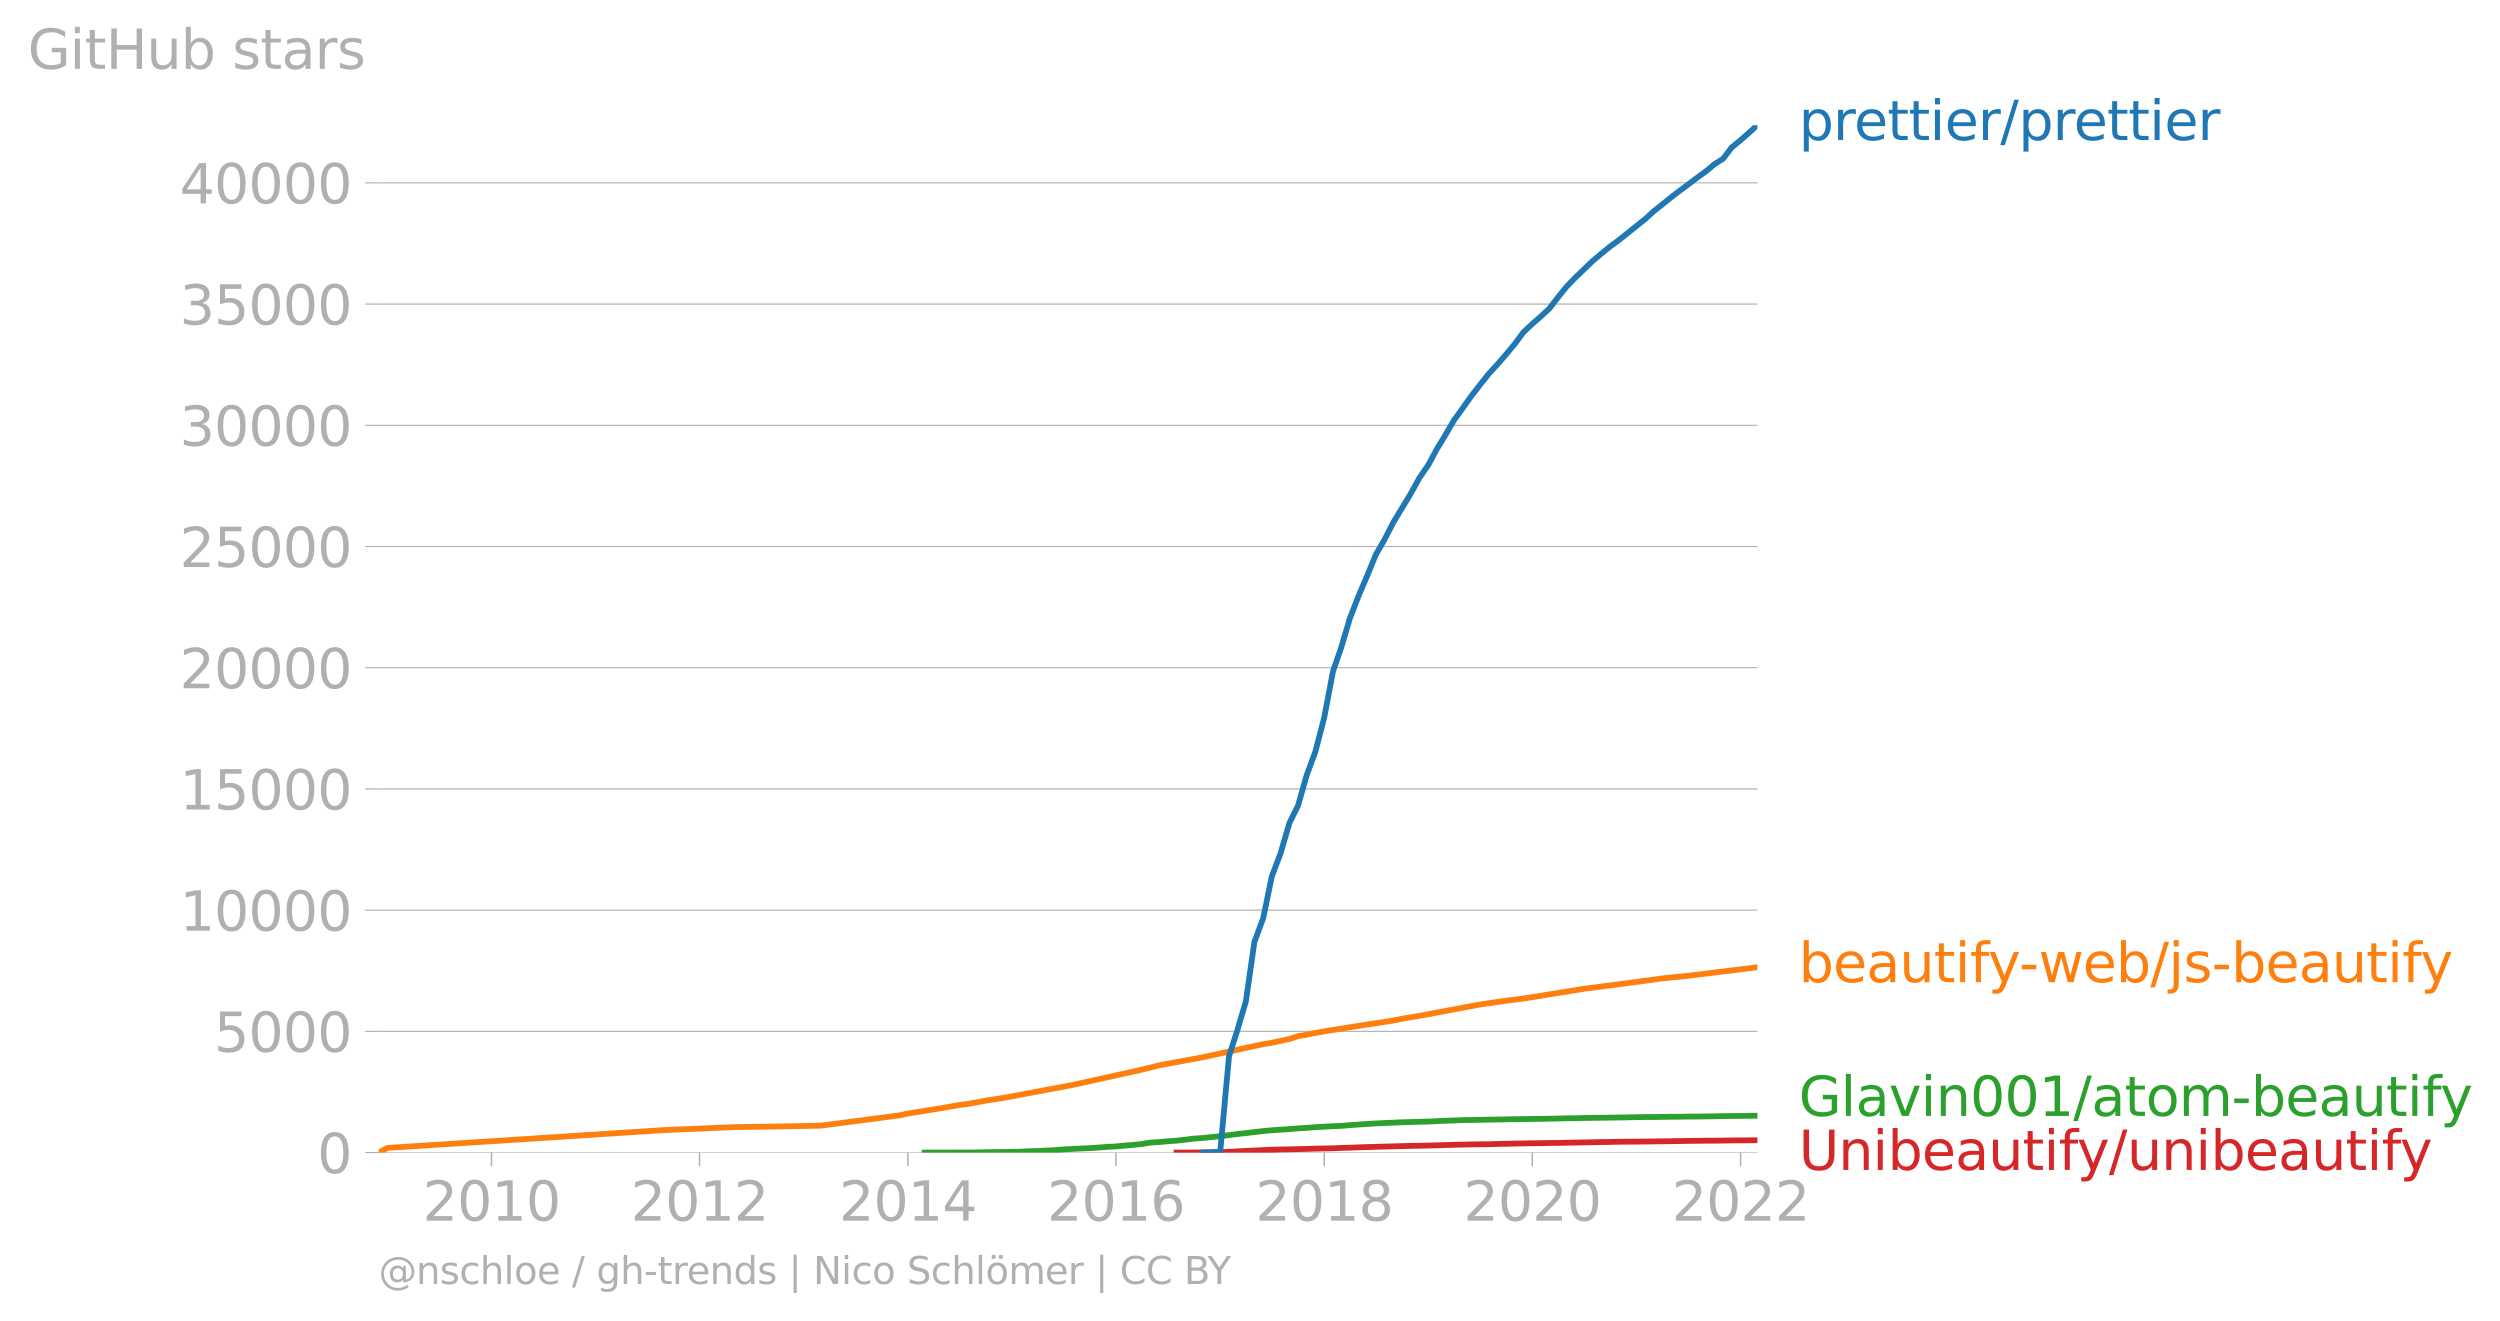 <svg xmlns:xlink="http://www.w3.org/1999/xlink" width="863.378" height="456.082" viewBox="0 0 647.534 342.061" xmlns="http://www.w3.org/2000/svg"><defs><style>*{stroke-linejoin:round;stroke-linecap:butt}</style></defs><g id="figure_1"><path d="M0 342.061h647.534V0H0v342.061z" style="fill:none" id="patch_1"/><g id="axes_1"><path d="M98.073 298.534h357.12V32.422H98.073v266.112z" style="fill:none" id="patch_2"/><g id="matplotlib.axis_1"><g id="xtick_1"><g id="line2d_1"><defs><path id="m96d2f927bc" d="M0 0v3.5" style="stroke:#b0b0b0;stroke-width:.4"/></defs><use xlink:href="#m96d2f927bc" x="127.304" y="298.534" style="fill:#b0b0b0;stroke:#b0b0b0;stroke-width:.4"/></g><g style="fill:#b0b0b0" transform="matrix(.14 0 0 -.14 109.49 316.172)" id="text_1"><defs><path id="DejaVuSans-32" d="M1228 531h2203V0H469v531q359 372 979 998 621 627 780 809 303 340 423 576 121 236 121 464 0 372-261 606-261 235-680 235-297 0-627-103-329-103-704-313v638q381 153 712 231 332 78 607 78 725 0 1156-363 431-362 431-968 0-288-108-546-107-257-392-607-78-91-497-524-418-433-1181-1211z" transform="scale(.016)"/><path id="DejaVuSans-30" d="M2034 4250q-487 0-733-480-245-479-245-1442 0-959 245-1439 246-480 733-480 491 0 736 480 246 480 246 1439 0 963-246 1442-245 480-736 480zm0 500q785 0 1199-621 414-620 414-1801 0-1178-414-1799Q2819-91 2034-91q-784 0-1198 620-414 621-414 1799 0 1181 414 1801 414 621 1198 621z" transform="scale(.016)"/><path id="DejaVuSans-31" d="M794 531h1031v3560L703 3866v575l1116 225h631V531h1031V0H794v531z" transform="scale(.016)"/></defs><use xlink:href="#DejaVuSans-32"/><use xlink:href="#DejaVuSans-30" x="63.623"/><use xlink:href="#DejaVuSans-31" x="127.246"/><use xlink:href="#DejaVuSans-30" x="190.869"/></g></g><g id="xtick_2"><use xlink:href="#m96d2f927bc" x="181.19" y="298.534" style="fill:#b0b0b0;stroke:#b0b0b0;stroke-width:.4" id="line2d_2"/><g style="fill:#b0b0b0" transform="matrix(.14 0 0 -.14 163.375 316.172)" id="text_2"><use xlink:href="#DejaVuSans-32"/><use xlink:href="#DejaVuSans-30" x="63.623"/><use xlink:href="#DejaVuSans-31" x="127.246"/><use xlink:href="#DejaVuSans-32" x="190.869"/></g></g><g id="xtick_3"><use xlink:href="#m96d2f927bc" x="235.149" y="298.534" style="fill:#b0b0b0;stroke:#b0b0b0;stroke-width:.4" id="line2d_3"/><g style="fill:#b0b0b0" transform="matrix(.14 0 0 -.14 217.334 316.172)" id="text_3"><defs><path id="DejaVuSans-34" d="M2419 4116 825 1625h1594v2491zm-166 550h794V1625h666v-525h-666V0h-628v1100H313v609l1940 2957z" transform="scale(.016)"/></defs><use xlink:href="#DejaVuSans-32"/><use xlink:href="#DejaVuSans-30" x="63.623"/><use xlink:href="#DejaVuSans-31" x="127.246"/><use xlink:href="#DejaVuSans-34" x="190.869"/></g></g><g id="xtick_4"><use xlink:href="#m96d2f927bc" x="289.034" y="298.534" style="fill:#b0b0b0;stroke:#b0b0b0;stroke-width:.4" id="line2d_4"/><g style="fill:#b0b0b0" transform="matrix(.14 0 0 -.14 271.22 316.172)" id="text_4"><defs><path id="DejaVuSans-36" d="M2113 2584q-425 0-674-291-248-290-248-796 0-503 248-796 249-292 674-292t673 292q248 293 248 796 0 506-248 796-248 291-673 291zm1253 1979v-575q-238 112-480 171-242 60-480 60-625 0-955-422-329-422-376-1275 184 272 462 417 279 145 613 145 703 0 1111-427 408-426 408-1160 0-719-425-1154Q2819-91 2113-91q-810 0-1238 620-428 621-428 1799 0 1106 525 1764t1409 658q238 0 480-47t505-140z" transform="scale(.016)"/></defs><use xlink:href="#DejaVuSans-32"/><use xlink:href="#DejaVuSans-30" x="63.623"/><use xlink:href="#DejaVuSans-31" x="127.246"/><use xlink:href="#DejaVuSans-36" x="190.869"/></g></g><g id="xtick_5"><use xlink:href="#m96d2f927bc" x="342.993" y="298.534" style="fill:#b0b0b0;stroke:#b0b0b0;stroke-width:.4" id="line2d_5"/><g style="fill:#b0b0b0" transform="matrix(.14 0 0 -.14 325.178 316.172)" id="text_5"><defs><path id="DejaVuSans-38" d="M2034 2216q-450 0-708-241-257-241-257-662 0-422 257-663 258-241 708-241t709 242q260 243 260 662 0 421-258 662-257 241-711 241zm-631 268q-406 100-633 378-226 279-226 679 0 559 398 884 399 325 1092 325 697 0 1094-325t397-884q0-400-227-679-226-278-629-378 456-106 710-416 255-309 255-755 0-679-414-1042Q2806-91 2034-91q-771 0-1186 362-414 363-414 1042 0 446 256 755 257 310 713 416zm-231 997q0-362 226-565 227-203 636-203 407 0 636 203 230 203 230 565 0 363-230 566-229 203-636 203-409 0-636-203-226-203-226-566z" transform="scale(.016)"/></defs><use xlink:href="#DejaVuSans-32"/><use xlink:href="#DejaVuSans-30" x="63.623"/><use xlink:href="#DejaVuSans-31" x="127.246"/><use xlink:href="#DejaVuSans-38" x="190.869"/></g></g><g id="xtick_6"><use xlink:href="#m96d2f927bc" x="396.879" y="298.534" style="fill:#b0b0b0;stroke:#b0b0b0;stroke-width:.4" id="line2d_6"/><g style="fill:#b0b0b0" transform="matrix(.14 0 0 -.14 379.064 316.172)" id="text_6"><use xlink:href="#DejaVuSans-32"/><use xlink:href="#DejaVuSans-30" x="63.623"/><use xlink:href="#DejaVuSans-32" x="127.246"/><use xlink:href="#DejaVuSans-30" x="190.869"/></g></g><g id="xtick_7"><use xlink:href="#m96d2f927bc" x="450.838" y="298.534" style="fill:#b0b0b0;stroke:#b0b0b0;stroke-width:.4" id="line2d_7"/><g style="fill:#b0b0b0" transform="matrix(.14 0 0 -.14 433.023 316.172)" id="text_7"><use xlink:href="#DejaVuSans-32"/><use xlink:href="#DejaVuSans-30" x="63.623"/><use xlink:href="#DejaVuSans-32" x="127.246"/><use xlink:href="#DejaVuSans-32" x="190.869"/></g></g></g><g id="matplotlib.axis_2"><g id="ytick_1"><path d="M98.073 298.534h357.12" clip-path="url(#pf1597c6dcd)" style="fill:none;stroke:#b0b0b0;stroke-width:.3;stroke-linecap:square" id="line2d_8"/><g id="line2d_9"><defs><path id="m8c2e435f07" d="M0 0h-3.5" style="stroke:#b0b0b0;stroke-width:.3"/></defs><use xlink:href="#m8c2e435f07" x="98.073" y="298.534" style="fill:#b0b0b0;stroke:#b0b0b0;stroke-width:.3"/></g><use xlink:href="#DejaVuSans-30" style="fill:#b0b0b0" transform="matrix(.14 0 0 -.14 82.166 303.853)" id="text_8"/></g><g id="ytick_2"><path d="M98.073 267.137h357.12" clip-path="url(#pf1597c6dcd)" style="fill:none;stroke:#b0b0b0;stroke-width:.3;stroke-linecap:square" id="line2d_10"/><use xlink:href="#m8c2e435f07" x="98.073" y="267.137" style="fill:#b0b0b0;stroke:#b0b0b0;stroke-width:.3" id="line2d_11"/><g style="fill:#b0b0b0" transform="matrix(.14 0 0 -.14 55.443 272.456)" id="text_9"><defs><path id="DejaVuSans-35" d="M691 4666h2478v-532H1269V2991q137 47 274 70 138 23 276 23 781 0 1237-428 457-428 457-1159 0-753-469-1171Q2575-91 1722-91q-294 0-599 50Q819 9 494 109v635q281-153 581-228t634-75q541 0 856 284 316 284 316 772 0 487-316 771-315 285-856 285-253 0-505-56-251-56-513-175v2344z" transform="scale(.016)"/></defs><use xlink:href="#DejaVuSans-35"/><use xlink:href="#DejaVuSans-30" x="63.623"/><use xlink:href="#DejaVuSans-30" x="127.246"/><use xlink:href="#DejaVuSans-30" x="190.869"/></g></g><g id="ytick_3"><path d="M98.073 235.74h357.12" clip-path="url(#pf1597c6dcd)" style="fill:none;stroke:#b0b0b0;stroke-width:.3;stroke-linecap:square" id="line2d_12"/><use xlink:href="#m8c2e435f07" x="98.073" y="235.741" style="fill:#b0b0b0;stroke:#b0b0b0;stroke-width:.3" id="line2d_13"/><g style="fill:#b0b0b0" transform="matrix(.14 0 0 -.14 46.536 241.06)" id="text_10"><use xlink:href="#DejaVuSans-31"/><use xlink:href="#DejaVuSans-30" x="63.623"/><use xlink:href="#DejaVuSans-30" x="127.246"/><use xlink:href="#DejaVuSans-30" x="190.869"/><use xlink:href="#DejaVuSans-30" x="254.492"/></g></g><g id="ytick_4"><path d="M98.073 204.344h357.12" clip-path="url(#pf1597c6dcd)" style="fill:none;stroke:#b0b0b0;stroke-width:.3;stroke-linecap:square" id="line2d_14"/><use xlink:href="#m8c2e435f07" x="98.073" y="204.344" style="fill:#b0b0b0;stroke:#b0b0b0;stroke-width:.3" id="line2d_15"/><g style="fill:#b0b0b0" transform="matrix(.14 0 0 -.14 46.536 209.663)" id="text_11"><use xlink:href="#DejaVuSans-31"/><use xlink:href="#DejaVuSans-35" x="63.623"/><use xlink:href="#DejaVuSans-30" x="127.246"/><use xlink:href="#DejaVuSans-30" x="190.869"/><use xlink:href="#DejaVuSans-30" x="254.492"/></g></g><g id="ytick_5"><path d="M98.073 172.947h357.12" clip-path="url(#pf1597c6dcd)" style="fill:none;stroke:#b0b0b0;stroke-width:.3;stroke-linecap:square" id="line2d_16"/><use xlink:href="#m8c2e435f07" x="98.073" y="172.947" style="fill:#b0b0b0;stroke:#b0b0b0;stroke-width:.3" id="line2d_17"/><g style="fill:#b0b0b0" transform="matrix(.14 0 0 -.14 46.536 178.266)" id="text_12"><use xlink:href="#DejaVuSans-32"/><use xlink:href="#DejaVuSans-30" x="63.623"/><use xlink:href="#DejaVuSans-30" x="127.246"/><use xlink:href="#DejaVuSans-30" x="190.869"/><use xlink:href="#DejaVuSans-30" x="254.492"/></g></g><g id="ytick_6"><path d="M98.073 141.55h357.12" clip-path="url(#pf1597c6dcd)" style="fill:none;stroke:#b0b0b0;stroke-width:.3;stroke-linecap:square" id="line2d_18"/><use xlink:href="#m8c2e435f07" x="98.073" y="141.551" style="fill:#b0b0b0;stroke:#b0b0b0;stroke-width:.3" id="line2d_19"/><g style="fill:#b0b0b0" transform="matrix(.14 0 0 -.14 46.536 146.87)" id="text_13"><use xlink:href="#DejaVuSans-32"/><use xlink:href="#DejaVuSans-35" x="63.623"/><use xlink:href="#DejaVuSans-30" x="127.246"/><use xlink:href="#DejaVuSans-30" x="190.869"/><use xlink:href="#DejaVuSans-30" x="254.492"/></g></g><g id="ytick_7"><path d="M98.073 110.154h357.12" clip-path="url(#pf1597c6dcd)" style="fill:none;stroke:#b0b0b0;stroke-width:.3;stroke-linecap:square" id="line2d_20"/><use xlink:href="#m8c2e435f07" x="98.073" y="110.154" style="fill:#b0b0b0;stroke:#b0b0b0;stroke-width:.3" id="line2d_21"/><g style="fill:#b0b0b0" transform="matrix(.14 0 0 -.14 46.536 115.473)" id="text_14"><defs><path id="DejaVuSans-33" d="M2597 2516q453-97 707-404 255-306 255-756 0-690-475-1069Q2609-91 1734-91q-293 0-604 58T488 141v609q262-153 574-231 313-78 654-78 593 0 904 234t311 681q0 413-289 645-289 233-804 233h-544v519h569q465 0 712 186t247 536q0 359-255 551-254 193-729 193-260 0-557-57-297-56-653-174v562q360 100 674 150t592 50q719 0 1137-327 419-326 419-882 0-388-222-655t-631-370z" transform="scale(.016)"/></defs><use xlink:href="#DejaVuSans-33"/><use xlink:href="#DejaVuSans-30" x="63.623"/><use xlink:href="#DejaVuSans-30" x="127.246"/><use xlink:href="#DejaVuSans-30" x="190.869"/><use xlink:href="#DejaVuSans-30" x="254.492"/></g></g><g id="ytick_8"><path d="M98.073 78.757h357.12" clip-path="url(#pf1597c6dcd)" style="fill:none;stroke:#b0b0b0;stroke-width:.3;stroke-linecap:square" id="line2d_22"/><use xlink:href="#m8c2e435f07" x="98.073" y="78.757" style="fill:#b0b0b0;stroke:#b0b0b0;stroke-width:.3" id="line2d_23"/><g style="fill:#b0b0b0" transform="matrix(.14 0 0 -.14 46.536 84.076)" id="text_15"><use xlink:href="#DejaVuSans-33"/><use xlink:href="#DejaVuSans-35" x="63.623"/><use xlink:href="#DejaVuSans-30" x="127.246"/><use xlink:href="#DejaVuSans-30" x="190.869"/><use xlink:href="#DejaVuSans-30" x="254.492"/></g></g><g id="ytick_9"><path d="M98.073 47.36h357.12" clip-path="url(#pf1597c6dcd)" style="fill:none;stroke:#b0b0b0;stroke-width:.3;stroke-linecap:square" id="line2d_24"/><use xlink:href="#m8c2e435f07" x="98.073" y="47.361" style="fill:#b0b0b0;stroke:#b0b0b0;stroke-width:.3" id="line2d_25"/><g style="fill:#b0b0b0" transform="matrix(.14 0 0 -.14 46.536 52.68)" id="text_16"><use xlink:href="#DejaVuSans-34"/><use xlink:href="#DejaVuSans-30" x="63.623"/><use xlink:href="#DejaVuSans-30" x="127.246"/><use xlink:href="#DejaVuSans-30" x="190.869"/><use xlink:href="#DejaVuSans-30" x="254.492"/></g></g><g style="fill:#b0b0b0" transform="matrix(.14 0 0 -.14 7.2 17.838)" id="text_17"><defs><path id="DejaVuSans-47" d="M3809 666v1253H2778v519h1656V434q-365-259-806-392-440-133-940-133-1094 0-1712 639-617 640-617 1780 0 1144 617 1783 618 639 1712 639 456 0 867-113 411-112 758-331v-672q-350 297-744 447t-828 150q-857 0-1287-478-429-478-429-1425 0-944 429-1422 430-478 1287-478 334 0 596 58 263 58 472 180z" transform="scale(.016)"/><path id="DejaVuSans-69" d="M603 3500h575V0H603v3500zm0 1363h575v-729H603v729z" transform="scale(.016)"/><path id="DejaVuSans-74" d="M1172 4494v-994h1184v-447H1172V1153q0-428 117-550t477-122h590V0h-590q-666 0-919 248-253 249-253 905v1900H172v447h422v994h578z" transform="scale(.016)"/><path id="DejaVuSans-48" d="M628 4666h631V2753h2294v1913h631V0h-631v2222H1259V0H628v4666z" transform="scale(.016)"/><path id="DejaVuSans-75" d="M544 1381v2119h575V1403q0-497 193-746 194-248 582-248 465 0 735 297 271 297 271 810v1984h575V0h-575v538q-209-319-486-474-276-155-642-155-603 0-916 375-312 375-312 1097zm1447 2203z" transform="scale(.016)"/><path id="DejaVuSans-62" d="M3116 1747q0 634-261 995t-717 361q-457 0-718-361t-261-995q0-634 261-995t718-361q456 0 717 361t261 995zM1159 2969q182 312 458 463 277 152 661 152 638 0 1036-506 399-506 399-1331T3314 415Q2916-91 2278-91q-384 0-661 152-276 152-458 464V0H581v4863h578V2969z" transform="scale(.016)"/><path id="DejaVuSans-73" d="M2834 3397v-544q-243 125-506 187-262 63-544 63-428 0-642-131t-214-394q0-200 153-314t616-217l197-44q612-131 870-370t258-667q0-488-386-773Q2250-91 1575-91q-281 0-586 55T347 128v594q319-166 628-249 309-82 613-82 406 0 624 139 219 139 219 392 0 234-158 359-157 125-692 241l-200 47q-534 112-772 345-237 233-237 639 0 494 350 762 350 269 994 269 318 0 599-47 282-46 519-140z" transform="scale(.016)"/><path id="DejaVuSans-61" d="M2194 1759q-697 0-966-159t-269-544q0-306 202-486 202-179 548-179 479 0 768 339t289 901v128h-572zm1147 238V0h-575v531q-197-318-491-470T1556-91q-537 0-855 302-317 302-317 808 0 590 395 890 396 300 1180 300h807v57q0 397-261 614t-733 217q-300 0-585-72-284-72-546-216v532q315 122 612 182 297 61 578 61 760 0 1135-394 375-393 375-1193z" transform="scale(.016)"/><path id="DejaVuSans-72" d="M2631 2963q-97 56-211 82-114 27-251 27-488 0-749-317t-261-911V0H581v3500h578v-544q182 319 472 473 291 155 707 155 59 0 131-8 72-7 159-23l3-590z" transform="scale(.016)"/></defs><use xlink:href="#DejaVuSans-47"/><use xlink:href="#DejaVuSans-69" x="77.49"/><use xlink:href="#DejaVuSans-74" x="105.273"/><use xlink:href="#DejaVuSans-48" x="144.482"/><use xlink:href="#DejaVuSans-75" x="219.678"/><use xlink:href="#DejaVuSans-62" x="283.057"/><use xlink:href="#DejaVuSans-20" x="346.533"/><use xlink:href="#DejaVuSans-73" x="378.32"/><use xlink:href="#DejaVuSans-74" x="430.42"/><use xlink:href="#DejaVuSans-61" x="469.629"/><use xlink:href="#DejaVuSans-72" x="530.908"/><use xlink:href="#DejaVuSans-73" x="572.021"/></g></g><path d="m304.757 298.534 2.288-.006 2.215-.02 2.288-.018 2.214-.025 2.289-.031 2.288-.107 2.067-.1 2.288-.126 2.215-.1 2.288-.107 2.214-.095 2.289-.075 2.288-.038 2.214-.05 2.289-.05 2.214-.075 2.288-.044 2.289-.044 2.066-.095 2.289-.062 2.214-.088 2.289-.07 2.214-.075 2.288-.056 2.289-.063 2.214-.057 2.288-.056 2.215-.038 2.288-.05 2.288-.063 2.067-.063 2.288-.075 2.215-.038 2.288-.056 2.215-.031 2.288-.02 2.288-.068 2.215-.044 2.288-.057 2.214-.044 2.289-.038 2.288-.025 2.14-.044 2.289-.018 2.214-.057 2.289-.031 2.214-.038 2.289-.05 2.288-.05 2.214-.02 2.289-.056 2.214-.019 2.288-.019 2.289-.018 2.066-.032 2.289-.019 2.214-.031 2.288-.038 2.215-.037 2.288-.025 2.288-.032 2.215-.006 2.288-.025 2.215-.038 2.288-.012 2.288-.02 2.067-.012" clip-path="url(#pf1597c6dcd)" style="fill:none;stroke:#d62728;stroke-width:1.5;stroke-linecap:square" id="line2d_26"/><path d="m239.504 298.534 2.288-.006h2.215l2.288-.007 2.214-.006h2.289l2.288-.031 2.214-.044 2.289-.038 2.214-.025 2.288-.031 2.289-.044 2.067-.113 2.288-.07 2.214-.106 2.289-.107 2.214-.188 2.288-.132 2.289-.113 2.214-.088 2.288-.157 2.215-.163 2.288-.12 2.288-.22 2.141-.175 2.288-.239 2.215-.37 2.288-.132 2.215-.207 2.288-.151 2.288-.264 2.215-.276 2.288-.157 2.214-.232 2.289-.22 2.288-.295 2.067-.27 2.288-.239 2.215-.276 2.288-.264 2.214-.207 2.289-.138 2.288-.17 2.214-.176 2.289-.132 2.214-.188 2.288-.126 2.289-.119 2.066-.082 2.289-.188 2.214-.15 2.289-.164 2.214-.125 2.288-.113 2.289-.088 2.214-.107 2.288-.063 2.215-.063 2.288-.056 2.288-.107 2.067-.107 2.288-.063 2.215-.1 2.288-.031 2.215-.038 2.288-.05 2.288-.038 2.215-.038 2.288-.044 2.214-.025 2.289-.037 2.288-.026 2.14-.037 2.289-.044 2.214-.07 2.289-.012 2.214-.056 2.289-.032 2.288-.025 2.214-.037 2.289-.032 2.214-.038 2.288-.056 2.289-.025 2.066-.006 2.289-.026 2.214-.037 2.288-.013 2.215-.038 2.288-.012 2.288-.025 2.215-.032 2.288-.05 2.215-.037 2.288-.013 2.288-.025 2.067-.019" clip-path="url(#pf1597c6dcd)" style="fill:none;stroke:#2ca02c;stroke-width:1.5;stroke-linecap:square" id="line2d_27"/><path d="m98.073 298.534 2.288-1.212 71.823-4.628 17.937-.753 13.582-.201 8.858-.182 20.3-2.644 2.288-.496 6.643-1.061 6.717-1.137 2.289-.301 4.502-.835 4.503-.697 17.937-3.36 18.011-3.968 4.503-1.13 11.294-2.092 15.649-3.39 2.214-.352 4.577-.992 2.214-.716 6.791-1.256 6.644-1.067 4.503-.704 6.79-1.03 2.215-.47 4.503-.741 15.649-2.933 6.79-.986 4.503-.565 15.723-2.53 11.294-1.47 8.932-1.212 6.717-.684 4.576-.565 13.361-1.64h0" clip-path="url(#pf1597c6dcd)" style="fill:none;stroke:#ff7f0e;stroke-width:1.5;stroke-linecap:square" id="line2d_28"/><g style="fill:#1f77b4" transform="matrix(.14 0 0 -.14 465.907 36.285)" id="text_18"><defs><path id="DejaVuSans-70" d="M1159 525v-1856H581v4831h578v-531q182 312 458 463 277 152 661 152 638 0 1036-506 399-506 399-1331T3314 415Q2916-91 2278-91q-384 0-661 152-276 152-458 464zm1957 1222q0 634-261 995t-717 361q-457 0-718-361t-261-995q0-634 261-995t718-361q456 0 717 361t261 995z" transform="scale(.016)"/><path id="DejaVuSans-65" d="M3597 1894v-281H953q38-594 358-905t892-311q331 0 642 81t618 244V178Q3153 47 2828-22t-659-69q-838 0-1327 487-489 488-489 1320 0 859 464 1363 464 505 1252 505 706 0 1117-455 411-454 411-1235zm-575 169q-6 471-264 752-258 282-683 282-481 0-770-272t-333-766l2050 4z" transform="scale(.016)"/><path id="DejaVuSans-2f" d="M1625 4666h531L531-594H0l1625 5260z" transform="scale(.016)"/></defs><use xlink:href="#DejaVuSans-70"/><use xlink:href="#DejaVuSans-72" x="63.477"/><use xlink:href="#DejaVuSans-65" x="102.34"/><use xlink:href="#DejaVuSans-74" x="163.863"/><use xlink:href="#DejaVuSans-74" x="203.072"/><use xlink:href="#DejaVuSans-69" x="242.281"/><use xlink:href="#DejaVuSans-65" x="270.064"/><use xlink:href="#DejaVuSans-72" x="331.588"/><use xlink:href="#DejaVuSans-2f" x="372.701"/><use xlink:href="#DejaVuSans-70" x="406.393"/><use xlink:href="#DejaVuSans-72" x="469.869"/><use xlink:href="#DejaVuSans-65" x="508.732"/><use xlink:href="#DejaVuSans-74" x="570.256"/><use xlink:href="#DejaVuSans-74" x="609.465"/><use xlink:href="#DejaVuSans-69" x="648.674"/><use xlink:href="#DejaVuSans-65" x="676.457"/><use xlink:href="#DejaVuSans-72" x="737.98"/></g><g style="fill:#ff7f0e" transform="matrix(.14 0 0 -.14 465.907 254.398)" id="text_19"><defs><path id="DejaVuSans-66" d="M2375 4863v-479h-550q-309 0-430-125-120-125-120-450v-309h947v-447h-947V0H697v3053H147v447h550v244q0 584 272 851 272 268 862 268h544z" transform="scale(.016)"/><path id="DejaVuSans-79" d="M2059-325q-243-625-475-815-231-191-618-191H506v481h338q237 0 368 113 132 112 291 531l103 262L191 3500h609L1894 763l1094 2737h609L2059-325z" transform="scale(.016)"/><path id="DejaVuSans-2d" d="M313 2009h1684v-512H313v512z" transform="scale(.016)"/><path id="DejaVuSans-77" d="M269 3500h575l719-2731 715 2731h678l719-2731 716 2731h575L4050 0h-678l-753 2869L1863 0h-679L269 3500z" transform="scale(.016)"/><path id="DejaVuSans-6a" d="M603 3500h575V-63q0-668-255-968-254-300-820-300h-219v487H38q328 0 446 152Q603-541 603-63v3563zm0 1363h575v-729H603v729z" transform="scale(.016)"/></defs><use xlink:href="#DejaVuSans-62"/><use xlink:href="#DejaVuSans-65" x="63.477"/><use xlink:href="#DejaVuSans-61" x="125"/><use xlink:href="#DejaVuSans-75" x="186.279"/><use xlink:href="#DejaVuSans-74" x="249.658"/><use xlink:href="#DejaVuSans-69" x="288.867"/><use xlink:href="#DejaVuSans-66" x="316.65"/><use xlink:href="#DejaVuSans-79" x="350.105"/><use xlink:href="#DejaVuSans-2d" x="407.535"/><use xlink:href="#DejaVuSans-77" x="443.619"/><use xlink:href="#DejaVuSans-65" x="525.406"/><use xlink:href="#DejaVuSans-62" x="586.93"/><use xlink:href="#DejaVuSans-2f" x="650.406"/><use xlink:href="#DejaVuSans-6a" x="684.098"/><use xlink:href="#DejaVuSans-73" x="711.881"/><use xlink:href="#DejaVuSans-2d" x="763.98"/><use xlink:href="#DejaVuSans-62" x="800.064"/><use xlink:href="#DejaVuSans-65" x="863.541"/><use xlink:href="#DejaVuSans-61" x="925.064"/><use xlink:href="#DejaVuSans-75" x="986.344"/><use xlink:href="#DejaVuSans-74" x="1049.723"/><use xlink:href="#DejaVuSans-69" x="1088.932"/><use xlink:href="#DejaVuSans-66" x="1116.715"/><use xlink:href="#DejaVuSans-79" x="1150.17"/></g><g style="fill:#2ca02c" transform="matrix(.14 0 0 -.14 465.907 289.036)" id="text_20"><defs><path id="DejaVuSans-6c" d="M603 4863h575V0H603v4863z" transform="scale(.016)"/><path id="DejaVuSans-76" d="M191 3500h609L1894 563l1094 2937h609L2284 0h-781L191 3500z" transform="scale(.016)"/><path id="DejaVuSans-6e" d="M3513 2113V0h-575v2094q0 497-194 743-194 247-581 247-466 0-735-297-269-296-269-809V0H581v3500h578v-544q207 316 486 472 280 156 646 156 603 0 912-373 310-373 310-1098z" transform="scale(.016)"/><path id="DejaVuSans-6f" d="M1959 3097q-462 0-731-361t-269-989q0-628 267-989 268-361 733-361 460 0 728 362 269 363 269 988 0 622-269 986-268 364-728 364zm0 487q750 0 1178-488 429-487 429-1349 0-859-429-1349Q2709-91 1959-91q-753 0-1180 489-426 490-426 1349 0 862 426 1349 427 488 1180 488z" transform="scale(.016)"/><path id="DejaVuSans-6d" d="M3328 2828q216 388 516 572t706 184q547 0 844-383 297-382 297-1088V0h-578v2094q0 503-179 746-178 244-543 244-447 0-707-297-259-296-259-809V0h-578v2094q0 506-178 748t-550 242q-441 0-701-298-259-298-259-808V0H581v3500h578v-544q197 322 472 475t653 153q382 0 649-194 267-193 395-562z" transform="scale(.016)"/></defs><use xlink:href="#DejaVuSans-47"/><use xlink:href="#DejaVuSans-6c" x="77.49"/><use xlink:href="#DejaVuSans-61" x="105.273"/><use xlink:href="#DejaVuSans-76" x="166.553"/><use xlink:href="#DejaVuSans-69" x="225.732"/><use xlink:href="#DejaVuSans-6e" x="253.516"/><use xlink:href="#DejaVuSans-30" x="316.895"/><use xlink:href="#DejaVuSans-30" x="380.518"/><use xlink:href="#DejaVuSans-31" x="444.141"/><use xlink:href="#DejaVuSans-2f" x="507.764"/><use xlink:href="#DejaVuSans-61" x="541.455"/><use xlink:href="#DejaVuSans-74" x="602.734"/><use xlink:href="#DejaVuSans-6f" x="641.943"/><use xlink:href="#DejaVuSans-6d" x="703.125"/><use xlink:href="#DejaVuSans-2d" x="800.537"/><use xlink:href="#DejaVuSans-62" x="836.621"/><use xlink:href="#DejaVuSans-65" x="900.098"/><use xlink:href="#DejaVuSans-61" x="961.621"/><use xlink:href="#DejaVuSans-75" x="1022.9"/><use xlink:href="#DejaVuSans-74" x="1086.279"/><use xlink:href="#DejaVuSans-69" x="1125.488"/><use xlink:href="#DejaVuSans-66" x="1153.271"/><use xlink:href="#DejaVuSans-79" x="1186.727"/></g><g style="fill:#d62728" transform="matrix(.14 0 0 -.14 465.907 303.036)" id="text_21"><defs><path id="DejaVuSans-55" d="M556 4666h635V1831q0-750 271-1080 272-329 882-329 606 0 878 329 272 330 272 1080v2835h634V1753q0-912-452-1378Q3225-91 2344-91q-885 0-1337 466-451 466-451 1378v2913z" transform="scale(.016)"/></defs><use xlink:href="#DejaVuSans-55"/><use xlink:href="#DejaVuSans-6e" x="73.193"/><use xlink:href="#DejaVuSans-69" x="136.572"/><use xlink:href="#DejaVuSans-62" x="164.355"/><use xlink:href="#DejaVuSans-65" x="227.832"/><use xlink:href="#DejaVuSans-61" x="289.355"/><use xlink:href="#DejaVuSans-75" x="350.635"/><use xlink:href="#DejaVuSans-74" x="414.014"/><use xlink:href="#DejaVuSans-69" x="453.223"/><use xlink:href="#DejaVuSans-66" x="481.006"/><use xlink:href="#DejaVuSans-79" x="514.461"/><use xlink:href="#DejaVuSans-2f" x="573.641"/><use xlink:href="#DejaVuSans-75" x="607.332"/><use xlink:href="#DejaVuSans-6e" x="670.711"/><use xlink:href="#DejaVuSans-69" x="734.09"/><use xlink:href="#DejaVuSans-62" x="761.873"/><use xlink:href="#DejaVuSans-65" x="825.35"/><use xlink:href="#DejaVuSans-61" x="886.873"/><use xlink:href="#DejaVuSans-75" x="948.152"/><use xlink:href="#DejaVuSans-74" x="1011.531"/><use xlink:href="#DejaVuSans-69" x="1050.74"/><use xlink:href="#DejaVuSans-66" x="1078.523"/><use xlink:href="#DejaVuSans-79" x="1111.979"/></g><g style="fill:#b0b0b0" transform="matrix(.097 0 0 -.097 98.073 332.57)" id="text_22"><defs><path id="DejaVuSans-40" d="M2381 1678q0-447 222-702 222-254 610-254 384 0 604 256 221 256 221 700 0 438-225 695-225 258-607 258-378 0-602-256-223-256-223-697zm1703-934q-187-241-429-355t-564-114q-538 0-874 389t-336 1014q0 625 337 1015 338 391 873 391 322 0 565-117 244-117 428-354v409h447V722q457 69 714 417 258 349 258 902 0 334-99 628-98 294-298 544-325 409-792 626t-1017 217q-384 0-738-102-353-101-653-301-490-319-767-836-276-517-276-1120 0-497 179-932 180-434 521-765 328-325 759-495 431-171 922-171 403 0 792 136t714 389l281-347q-390-303-851-464t-936-161q-578 0-1091 205-512 205-912 595Q841 78 631 592q-209 514-209 1105 0 569 212 1084 213 516 607 907 403 396 931 607t1119 211q662 0 1229-272 568-271 952-771 234-307 357-666 124-359 124-744 0-822-497-1297T4084 263v481z" transform="scale(.016)"/><path id="DejaVuSans-63" d="M3122 3366v-538q-244 135-489 202t-495 67q-560 0-870-355-309-354-309-995t309-996q310-354 870-354 250 0 495 67t489 202V134Q2881 22 2623-34q-257-57-548-57-791 0-1257 497-465 497-465 1341 0 856 470 1346 471 491 1290 491 265 0 518-55 253-54 491-163z" transform="scale(.016)"/><path id="DejaVuSans-68" d="M3513 2113V0h-575v2094q0 497-194 743-194 247-581 247-466 0-735-297-269-296-269-809V0H581v4863h578V2956q207 316 486 472 280 156 646 156 603 0 912-373 310-373 310-1098z" transform="scale(.016)"/><path id="DejaVuSans-67" d="M2906 1791q0 625-258 968-257 344-723 344-462 0-720-344-258-343-258-968 0-622 258-966t720-344q466 0 723 344 258 344 258 966zm575-1357q0-893-397-1329-396-436-1215-436-303 0-572 45t-522 139v559q253-137 500-202 247-66 503-66 566 0 847 295t281 892v285q-178-310-456-463T1784 0Q1141 0 747 490 353 981 353 1791q0 812 394 1302 394 491 1037 491 388 0 666-153t456-462v531h575V434z" transform="scale(.016)"/><path id="DejaVuSans-64" d="M2906 2969v1894h575V0h-575v525q-181-312-458-464-276-152-664-152-634 0-1033 506-398 507-398 1332t398 1331q399 506 1033 506 388 0 664-152 277-151 458-463zM947 1747q0-634 261-995t717-361q456 0 718 361 263 361 263 995t-263 995q-262 361-718 361t-717-361q-261-361-261-995z" transform="scale(.016)"/><path id="DejaVuSans-7c" d="M1344 4891v-6400H813v6400h531z" transform="scale(.016)"/><path id="DejaVuSans-4e" d="M628 4666h850L3547 763v3903h612V0h-850L1241 3903V0H628v4666z" transform="scale(.016)"/><path id="DejaVuSans-53" d="M3425 4513v-616q-359 172-678 256-319 85-616 85-515 0-795-200t-280-569q0-310 186-468 186-157 705-254l381-78q706-135 1042-474t336-907q0-679-455-1029Q2797-91 1919-91q-331 0-705 75-373 75-773 222v650q384-215 753-325 369-109 725-109 540 0 834 212 294 213 294 607 0 343-211 537t-692 291l-385 75q-706 140-1022 440-315 300-315 835 0 619 436 975t1201 356q329 0 669-60 341-59 697-177z" transform="scale(.016)"/><path id="DejaVuSans-f6" d="M1959 3097q-462 0-731-361t-269-989q0-628 267-989 268-361 733-361 460 0 728 362 269 363 269 988 0 622-269 986-268 364-728 364zm0 487q750 0 1178-488 429-487 429-1349 0-859-429-1349Q2709-91 1959-91q-753 0-1180 489-426 490-426 1349 0 862 426 1349 427 488 1180 488zm295 1266h634v-631h-634v631zm-1222 0h634v-631h-634v631z" transform="scale(.016)"/><path id="DejaVuSans-43" d="M4122 4306v-665q-319 297-680 443-361 147-767 147-800 0-1225-489t-425-1414q0-922 425-1411t1225-489q406 0 767 147t680 444V359q-331-225-702-338-370-112-782-112-1060 0-1670 648-609 649-609 1771 0 1125 609 1773 610 649 1670 649 418 0 788-111 371-111 696-333z" transform="scale(.016)"/><path id="DejaVuSans-42" d="M1259 2228V519h1013q509 0 754 211 246 211 246 645 0 438-246 645-245 208-754 208H1259zm0 1919V2741h935q462 0 688 173 227 174 227 530 0 353-227 528-226 175-688 175h-935zm-631 519h1613q722 0 1112-300 391-300 391-853 0-429-200-682t-588-315q466-100 724-418 258-317 258-792 0-625-425-966Q3088 0 2303 0H628v4666z" transform="scale(.016)"/><path id="DejaVuSans-59" d="M-13 4666h679l1293-1919 1285 1919h678L2272 2222V0h-634v2222L-13 4666z" transform="scale(.016)"/></defs><use xlink:href="#DejaVuSans-40"/><use xlink:href="#DejaVuSans-6e" x="100"/><use xlink:href="#DejaVuSans-73" x="163.379"/><use xlink:href="#DejaVuSans-63" x="215.479"/><use xlink:href="#DejaVuSans-68" x="270.459"/><use xlink:href="#DejaVuSans-6c" x="333.838"/><use xlink:href="#DejaVuSans-6f" x="361.621"/><use xlink:href="#DejaVuSans-65" x="422.803"/><use xlink:href="#DejaVuSans-20" x="484.326"/><use xlink:href="#DejaVuSans-2f" x="516.113"/><use xlink:href="#DejaVuSans-20" x="549.805"/><use xlink:href="#DejaVuSans-67" x="581.592"/><use xlink:href="#DejaVuSans-68" x="645.068"/><use xlink:href="#DejaVuSans-2d" x="708.447"/><use xlink:href="#DejaVuSans-74" x="744.531"/><use xlink:href="#DejaVuSans-72" x="783.74"/><use xlink:href="#DejaVuSans-65" x="822.604"/><use xlink:href="#DejaVuSans-6e" x="884.127"/><use xlink:href="#DejaVuSans-64" x="947.506"/><use xlink:href="#DejaVuSans-73" x="1010.982"/><use xlink:href="#DejaVuSans-20" x="1063.082"/><use xlink:href="#DejaVuSans-7c" x="1094.869"/><use xlink:href="#DejaVuSans-20" x="1128.561"/><use xlink:href="#DejaVuSans-4e" x="1160.348"/><use xlink:href="#DejaVuSans-69" x="1235.152"/><use xlink:href="#DejaVuSans-63" x="1262.936"/><use xlink:href="#DejaVuSans-6f" x="1317.916"/><use xlink:href="#DejaVuSans-20" x="1379.098"/><use xlink:href="#DejaVuSans-53" x="1410.885"/><use xlink:href="#DejaVuSans-63" x="1474.361"/><use xlink:href="#DejaVuSans-68" x="1529.342"/><use xlink:href="#DejaVuSans-6c" x="1592.721"/><use xlink:href="#DejaVuSans-f6" x="1620.504"/><use xlink:href="#DejaVuSans-6d" x="1681.686"/><use xlink:href="#DejaVuSans-65" x="1779.098"/><use xlink:href="#DejaVuSans-72" x="1840.621"/><use xlink:href="#DejaVuSans-20" x="1881.734"/><use xlink:href="#DejaVuSans-7c" x="1913.521"/><use xlink:href="#DejaVuSans-20" x="1947.213"/><use xlink:href="#DejaVuSans-43" x="1979"/><use xlink:href="#DejaVuSans-43" x="2048.824"/><use xlink:href="#DejaVuSans-20" x="2118.648"/><use xlink:href="#DejaVuSans-42" x="2150.436"/><use xlink:href="#DejaVuSans-59" x="2213.539"/></g><path d="m311.548 298.534 2.214-.075 2.289-.138 2.288-24.772 2.067-6.4 2.288-7.773 2.215-15.378 2.288-6.198 2.214-10.756 2.289-6.085 2.288-7.805 2.214-4.465 2.289-8.018 2.214-5.978 2.288-8.81 2.289-12.063 2.066-5.94 2.289-7.699 2.214-5.751 2.289-5.332 2.214-5.412 2.288-3.988 2.289-4.446 2.214-3.66 2.288-3.78 2.215-4.02 2.288-3.327 2.288-4.245 2.067-3.391 2.288-3.937 2.215-3.065 2.288-3.233 2.215-2.851 2.288-2.882 2.288-2.5 2.215-2.562 2.288-2.731 2.214-3.008 2.289-2.147 2.288-2.004 2.14-1.99 2.289-2.97 2.214-2.744 2.289-2.355 2.214-2.116 2.289-2.21 2.288-1.903 2.214-1.809 2.289-1.676 2.214-1.77 2.288-1.847 2.289-1.827 2.066-1.897 2.289-1.808 2.214-1.802 2.288-1.752 2.215-1.633 2.288-1.74 2.288-1.65 2.215-1.853 2.288-1.457 2.215-2.914 2.288-1.877 2.288-2.003 2.067-1.884" clip-path="url(#pf1597c6dcd)" style="fill:none;stroke:#1f77b4;stroke-width:1.5;stroke-linecap:square" id="line2d_29"/></g></g><defs><clipPath id="pf1597c6dcd"><path d="M98.073 32.422h357.12v266.112H98.073z"/></clipPath></defs></svg>